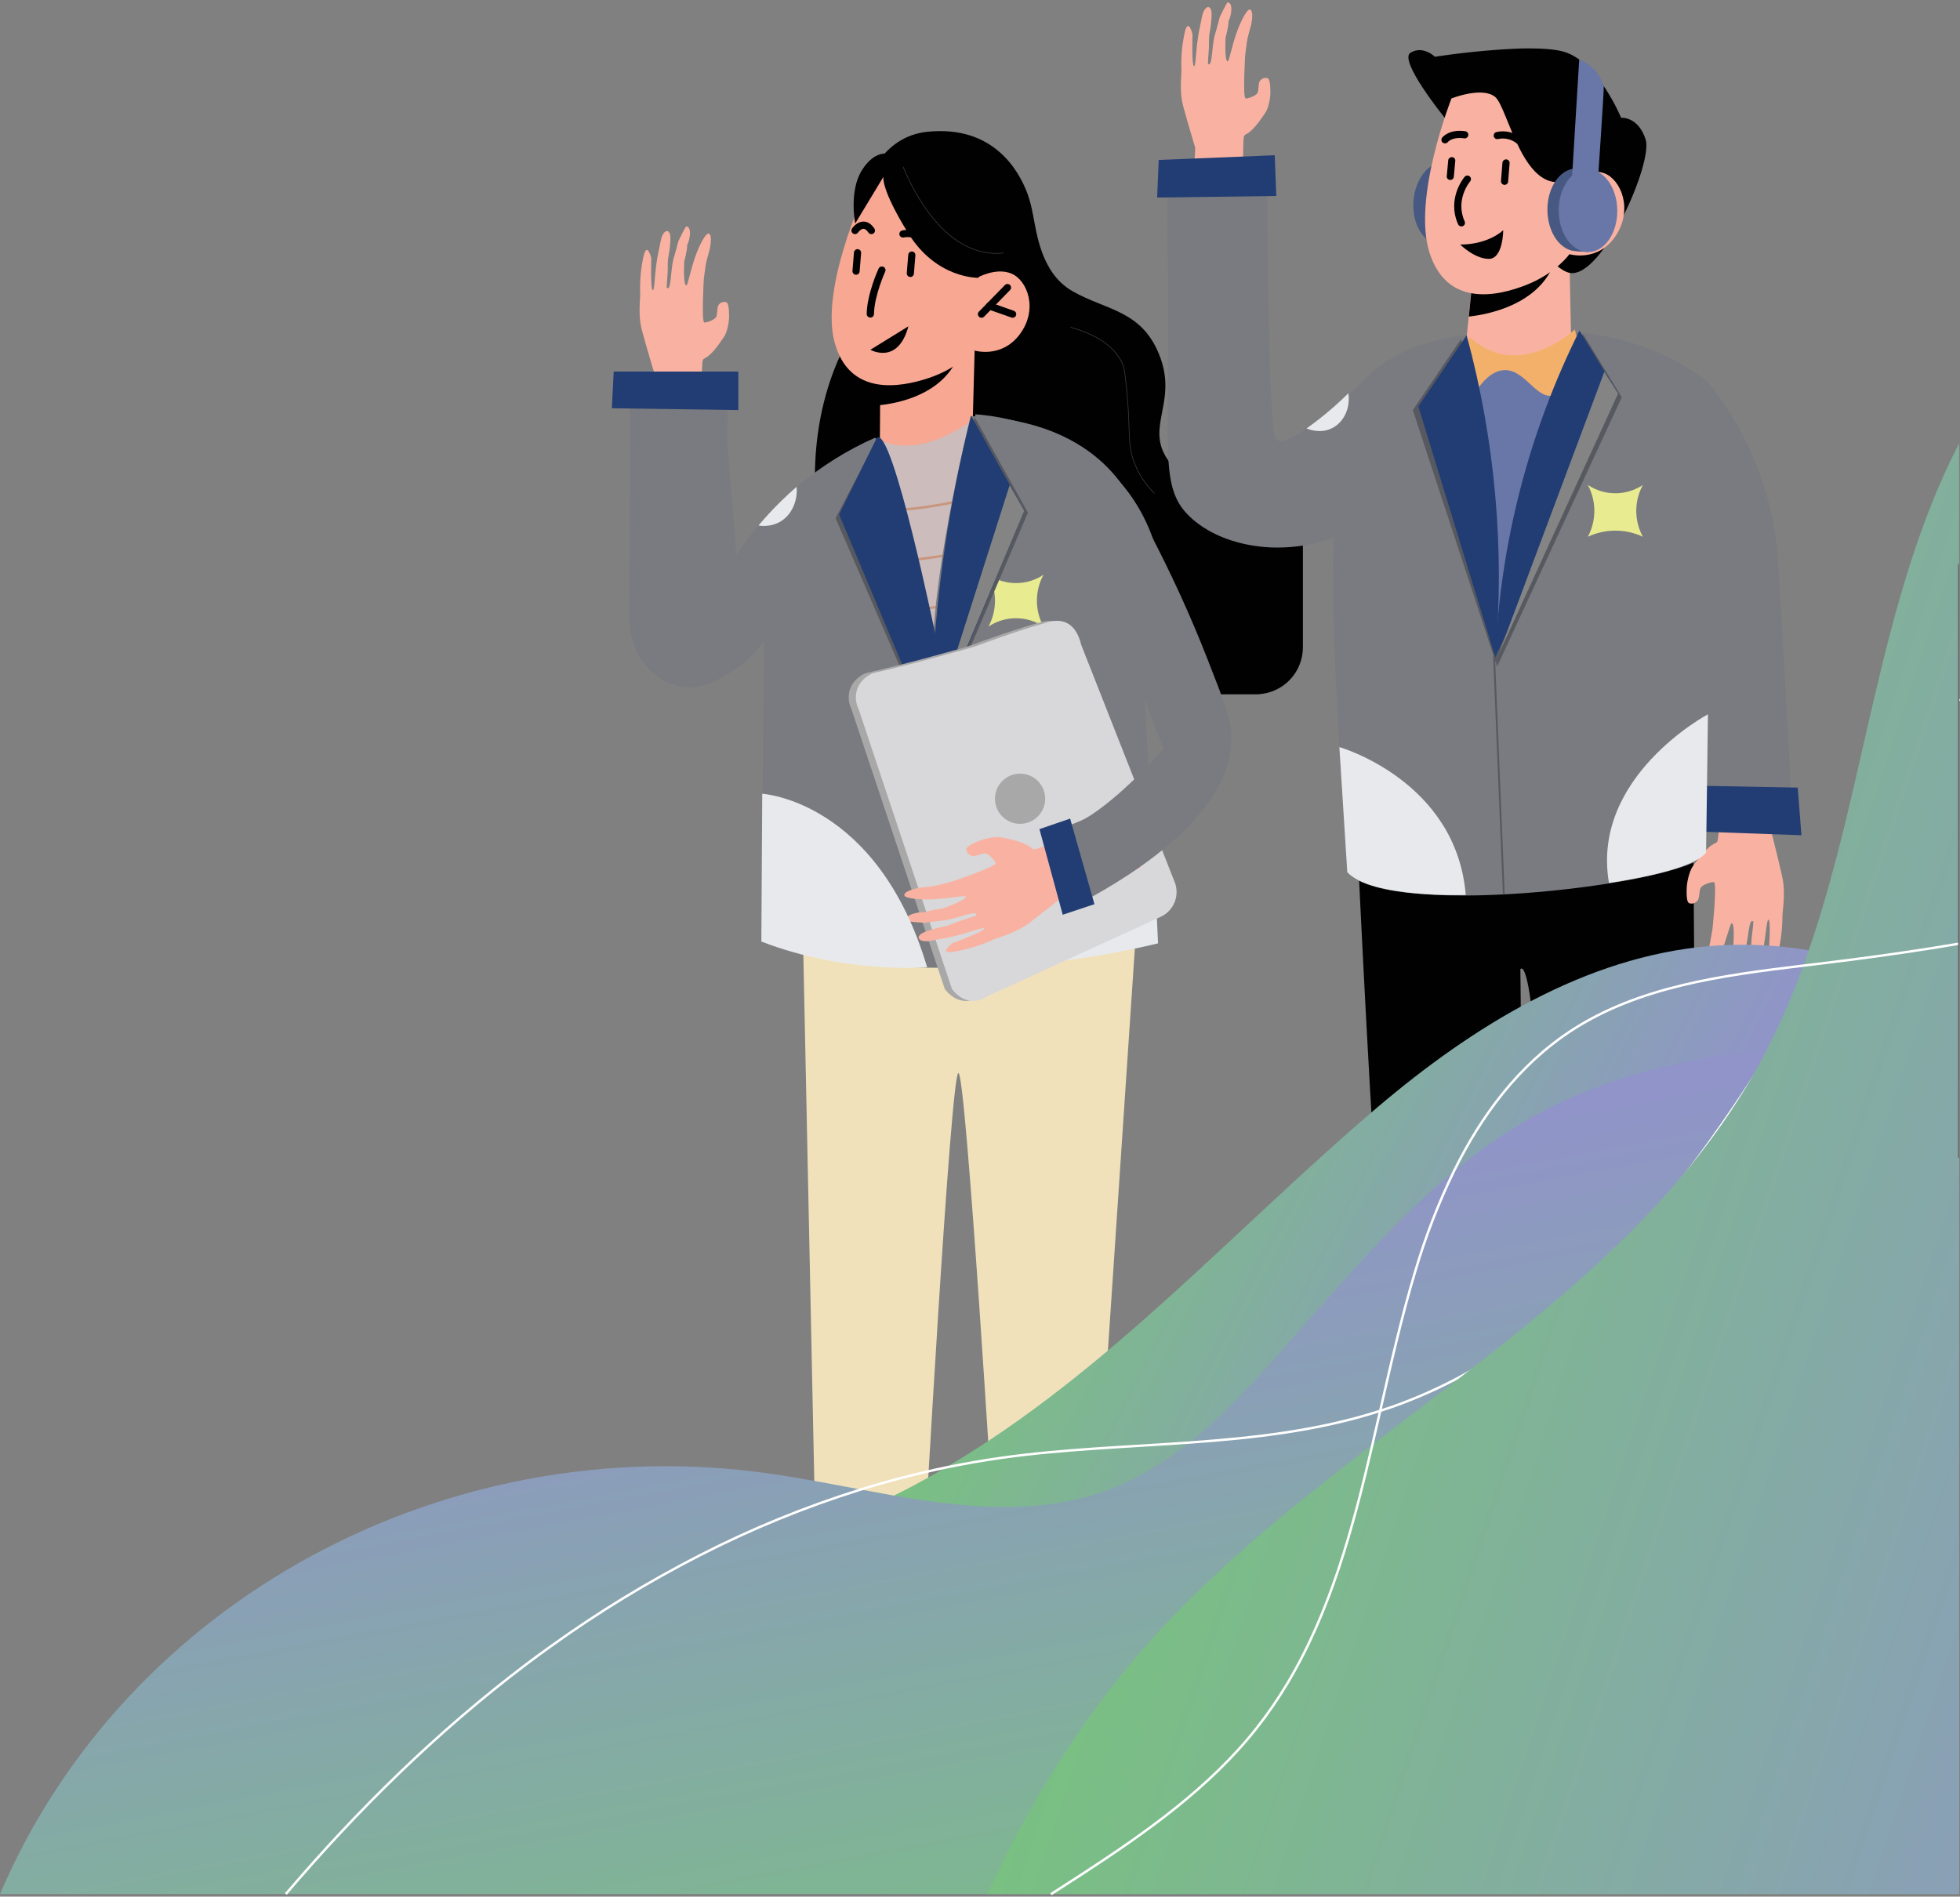 <svg width="808" height="782" viewBox="0 0 808 782" fill="none" xmlns="http://www.w3.org/2000/svg">
<rect x="0" y="0" width="808" height="782" fill="#808080" stroke="none"/>
<path d="M396.171 136.856H428.473L460.555 223.055L337.241 213.887C337.241 213.887 329.93 175.38 350.091 139.161C370.252 102.942 396.171 136.856 396.171 136.856Z" fill="#010101"/>
<path d="M400.131 102.427L443.594 208.433C443.594 208.433 465.165 249.76 485.343 286.266H517.737C518.235 286.266 518.708 286.266 519.181 286.207C524.047 285.845 528.598 283.66 531.922 280.088C535.247 276.516 537.101 271.82 537.113 266.941V213.752C532.968 209.277 529.244 205.968 527.294 204.845C504.068 191.337 493.236 203.215 483.477 192.181C470.458 177.449 485.452 167.571 478.479 147.84C471.345 127.721 456.047 128.135 441.998 119.979C429.013 112.499 427.325 95.546 425.872 88.742C425.104 85.094 400.131 102.427 400.131 102.427Z" fill="#010101"/>
<path d="M424.529 98.087C425.861 95.185 426.324 91.96 425.863 88.8C425.37 85.727 424.595 82.706 423.549 79.775C419.826 69.872 409.256 51.653 382.451 54.312C345.961 57.984 350.098 123.483 350.098 123.483L415.343 118.501L424.529 98.087Z" fill="#010101"/>
<path d="M362.713 182.683C362.713 182.683 364.748 186.643 376.685 185.545C395.065 183.856 400.95 175.642 400.95 175.642L401.794 144.277L396.163 145.366L362.882 151.8L362.823 167.098L362.713 182.683Z" fill="#F8A792"/>
<path d="M362.09 167.114C370.836 166.27 387.612 162.597 394.434 148.355C394.918 147.423 395.252 146.42 395.421 145.383L362.14 151.816L362.09 167.114Z" fill="#010101"/>
<path d="M356.01 80.359C356.01 80.359 338.044 119.279 344.089 141.272C350.134 163.265 370.7 159.956 383.018 155.81C395.336 151.665 401.127 144.371 401.127 144.371C401.127 144.371 412.542 148.237 420.334 137.912C428.127 127.587 423.543 115.607 417.033 112.829C410.524 110.051 402.681 114.593 402.681 114.593L408.911 103.289C408.911 103.289 383.921 45.389 356.01 80.359Z" fill="#F8A792"/>
<path d="M380.317 101.034C380.553 101.035 380.786 100.977 380.993 100.865C381.341 100.685 381.604 100.374 381.724 100.001C381.844 99.628 381.812 99.222 381.635 98.872C378.899 93.57 372.204 94.947 371.934 95.014C371.744 95.055 371.563 95.132 371.403 95.242C371.243 95.352 371.106 95.493 371 95.656C370.894 95.819 370.822 96.001 370.786 96.193C370.751 96.384 370.754 96.58 370.794 96.77C370.835 96.96 370.912 97.141 371.022 97.301C371.132 97.461 371.273 97.598 371.436 97.704C371.599 97.81 371.782 97.882 371.973 97.918C372.164 97.953 372.36 97.95 372.55 97.91C372.744 97.859 377.312 96.948 379 100.232C379.126 100.473 379.315 100.675 379.547 100.817C379.779 100.958 380.046 101.033 380.317 101.034Z" fill="#010101"/>
<path d="M352.472 96.534C352.713 96.533 352.95 96.474 353.163 96.362C353.376 96.25 353.559 96.089 353.697 95.892C353.975 95.487 354.997 94.33 355.968 94.33C356.77 94.33 357.521 95.174 358.002 95.892C358.113 96.052 358.255 96.189 358.418 96.295C358.582 96.4 358.765 96.473 358.957 96.507C359.148 96.542 359.345 96.539 359.535 96.498C359.726 96.457 359.906 96.379 360.067 96.268C360.227 96.157 360.364 96.016 360.469 95.852C360.575 95.688 360.647 95.505 360.682 95.314C360.717 95.122 360.714 94.925 360.673 94.735C360.631 94.544 360.553 94.364 360.442 94.204C359.151 92.312 357.648 91.358 355.968 91.358C353.258 91.358 351.442 93.891 351.248 94.212C351.028 94.536 350.945 94.933 351.018 95.318C351.091 95.703 351.313 96.043 351.637 96.264C351.882 96.434 352.173 96.528 352.472 96.534Z" fill="#010101"/>
<path d="M403.212 114.526C403.212 114.526 386.125 114.982 374.507 96.298C362.89 77.615 364.207 72.87 364.207 72.87L352.54 92.178C352.54 92.178 349.939 78.78 355.292 70.227C360.645 61.675 366.191 63.473 366.191 63.473L403.221 72.76L412.972 102.436L403.212 114.526Z" fill="#010101"/>
<path d="M358.813 130.938C359.201 130.94 359.574 130.789 359.851 130.517C360.128 130.245 360.286 129.874 360.29 129.486C360.4 121.938 364.875 112.094 364.917 111.993C365.081 111.631 365.096 111.219 364.956 110.847C364.887 110.662 364.783 110.494 364.648 110.35C364.514 110.206 364.353 110.09 364.174 110.009C363.812 109.844 363.4 109.83 363.028 109.969C362.656 110.108 362.354 110.39 362.19 110.752C361.996 111.174 357.403 121.271 357.293 129.435C357.291 129.629 357.327 129.822 357.399 130.002C357.471 130.182 357.578 130.346 357.714 130.485C357.849 130.624 358.011 130.734 358.19 130.811C358.368 130.887 358.56 130.927 358.754 130.929L358.813 130.938Z" fill="#010101"/>
<path d="M404.631 131.014C404.83 131.014 405.026 130.974 405.209 130.897C405.391 130.821 405.557 130.708 405.695 130.566L416.392 119.591C416.527 119.452 416.634 119.287 416.706 119.107C416.777 118.927 416.813 118.734 416.81 118.54C416.807 118.346 416.766 118.154 416.69 117.976C416.613 117.798 416.502 117.636 416.362 117.501C416.223 117.366 416.059 117.259 415.879 117.188C415.698 117.116 415.506 117.08 415.312 117.083C415.118 117.086 414.926 117.127 414.748 117.204C414.57 117.28 414.408 117.392 414.273 117.531L403.559 128.481C403.422 128.617 403.312 128.78 403.238 128.959C403.163 129.138 403.125 129.33 403.125 129.523C403.125 129.717 403.163 129.909 403.238 130.088C403.312 130.267 403.422 130.43 403.559 130.566C403.697 130.711 403.864 130.825 404.048 130.902C404.233 130.98 404.431 131.017 404.631 131.014Z" fill="#010101"/>
<path d="M417.472 131.013C417.82 131.013 418.157 130.889 418.423 130.664C418.689 130.439 418.867 130.128 418.926 129.784C418.984 129.441 418.92 129.088 418.743 128.788C418.567 128.487 418.29 128.259 417.962 128.143L408.396 124.766C408.213 124.702 408.018 124.674 407.824 124.685C407.63 124.696 407.44 124.745 407.265 124.829C407.089 124.913 406.932 125.031 406.803 125.176C406.673 125.321 406.573 125.49 406.509 125.674C406.445 125.857 406.417 126.051 406.428 126.246C406.439 126.44 406.488 126.63 406.572 126.805C406.656 126.98 406.774 127.137 406.919 127.267C407.064 127.396 407.233 127.496 407.417 127.56L416.982 130.938C417.14 130.991 417.305 131.017 417.472 131.013Z" fill="#010101"/>
<path d="M352.902 113.284C352.699 113.281 352.498 113.237 352.313 113.154C352.127 113.071 351.96 112.952 351.822 112.803C351.684 112.653 351.577 112.478 351.509 112.286C351.441 112.095 351.412 111.891 351.425 111.689L352.041 104.09C352.082 103.702 352.27 103.344 352.567 103.091C352.864 102.838 353.247 102.709 353.637 102.731C354.027 102.765 354.387 102.952 354.64 103.251C354.893 103.55 355.018 103.936 354.988 104.327L354.38 111.883C354.36 112.261 354.196 112.618 353.921 112.879C353.646 113.139 353.281 113.285 352.902 113.284Z" fill="#010101"/>
<path d="M375.283 114.204C375.08 114.201 374.879 114.157 374.694 114.074C374.508 113.991 374.341 113.871 374.203 113.722C374.065 113.573 373.958 113.397 373.89 113.206C373.822 113.014 373.793 112.811 373.806 112.608L374.422 105.052C374.456 104.663 374.642 104.303 374.938 104.049C375.235 103.795 375.619 103.667 376.009 103.693C376.401 103.725 376.763 103.911 377.018 104.21C377.273 104.509 377.399 104.897 377.368 105.288L376.752 112.845C376.724 113.215 376.557 113.561 376.285 113.813C376.012 114.065 375.654 114.205 375.283 114.204Z" fill="#010101"/>
<path d="M372.32 68.809C374.363 73.815 386.268 101.921 407.822 104.318C409.786 104.533 411.767 104.533 413.732 104.318" stroke="#3D3D3C" stroke-width="0.25" stroke-miterlimit="10"/>
<path d="M441.271 134.931C448.49 136.923 459.195 141.144 462.918 150.431C463.189 151.115 463.585 152.23 464.278 158.688C466.245 176.992 464.565 182.058 467.326 189.994C469.144 195.054 472.075 199.641 475.903 203.417" stroke="#3D3D3C" stroke-width="0.25" stroke-miterlimit="10"/>
<path d="M373.976 604.3H347.348V704.886H373.976V604.3Z" fill="#F9B2A1"/>
<path d="M444.978 604.3H418.35V704.886H444.978V604.3Z" fill="#F9B2A1"/>
<path d="M451.606 633.352L469.082 372.474L330.445 358.535L336.262 638.417C336.262 638.417 362.62 653.935 381.118 636.45C381.118 636.45 391.899 442.556 395.099 442.413C398.299 442.269 409.95 635.192 409.95 635.192C409.95 635.192 432.964 647.527 451.749 636.704" fill="#F0E1BA"/>
<path d="M362.933 181.442C362.933 181.442 377.598 190.61 402.014 172.357C402.014 172.357 438.63 186.963 438.63 205.216C438.63 223.469 456.942 325.676 441.686 362.182C441.686 362.182 392.854 387.738 328.766 362.182C328.766 362.182 328.766 197.913 344.03 190.61C359.294 183.308 362.933 181.442 362.933 181.442Z" fill="#CCBCBC"/>
<path d="M349.02 249.278C349.02 249.278 364.723 258.16 417.067 243.368" stroke="#C8967D" stroke-miterlimit="10"/>
<path d="M349.02 269.988C349.02 269.988 364.723 278.87 417.067 264.078" stroke="#C8967D" stroke-miterlimit="10"/>
<path d="M349.02 311.408C349.02 311.408 364.723 320.281 417.067 305.498" stroke="#C8967D" stroke-miterlimit="10"/>
<path d="M351.982 332.118C351.982 332.118 367.686 340.991 420.03 326.208" stroke="#C8967D" stroke-miterlimit="10"/>
<path d="M349.02 290.698C349.02 290.698 364.723 299.58 417.067 284.788" stroke="#C8967D" stroke-miterlimit="10"/>
<path d="M349.02 228.568C349.02 228.568 364.723 237.45 417.067 222.658" stroke="#C8967D" stroke-miterlimit="10"/>
<path d="M346.064 207.841C346.064 207.841 361.768 216.723 414.112 201.932" stroke="#C8967D" stroke-miterlimit="10"/>
<path d="M264.635 136.215C266.416 142.851 269.582 153.311 269.582 153.311C269.422 156.216 268.839 168.289 268.164 183.089L289.676 173.895C289.676 173.895 288.832 149.833 289.803 148.339C290.588 147.072 292.006 148.592 298.439 138.917C300.297 136.122 300.542 131.2 300.542 131.2C300.542 131.2 300.803 125.147 299.427 124.615C298.783 124.412 298.087 124.448 297.467 124.716C296.846 124.984 296.344 125.467 296.05 126.075C295.577 127.131 295.763 129.562 295.29 130.617C294.817 131.673 291.711 133.007 290.394 132.973C289.076 132.939 290.14 115.083 290.14 115.083C290.14 115.083 290.765 110.017 291.103 108.329C291.39 106.911 292.58 102.748 292.58 102.748C292.58 102.748 293.948 96.712 292.074 96.298C290.968 96.053 288.283 100.992 286.485 106.201C284.551 111.824 283.513 117.751 282.922 117.692C281.529 117.531 282.078 107.746 282.078 107.746C282.078 107.746 283.352 103.238 283.268 101.127C284.517 98.51 285.269 93.689 282.964 93.343C282.542 93.284 279.646 99.447 279.646 99.447C279.646 99.447 278.557 103.77 277.907 105.796C276.767 109.359 276.716 114.956 276.134 117.439C275.644 119.499 275.146 118.663 274.935 118.756C274.724 118.848 274.994 115.995 275.247 112.094C275.366 110.136 275.095 107.873 275.585 105.636C276.012 103.384 276.271 101.104 276.362 98.814C276.615 93.748 273.449 94.339 272.453 98.983C272.073 100.756 271.676 102.689 271.288 104.648C269.751 112.246 269.962 119.558 269.152 119.642C268.088 119.743 268.485 106.438 268.485 106.438C268.485 106.438 266.687 99.118 265.226 105.982C264.18 110.811 263.738 115.751 263.909 120.689C264.103 122.639 262.862 129.587 264.635 136.215Z" fill="#F9B2A1"/>
<path d="M358.812 144.209C358.812 144.209 370.143 150.676 374.482 134.542L358.812 144.209Z" fill="#010101"/>
<path d="M360.713 180.479C337.461 190.792 317.647 207.546 303.615 228.762C303.429 226.525 303.05 222.008 302.864 219.695C299.985 185.359 299.824 184.793 299.841 180.403C299.841 175.624 300.112 162.521 300.255 155.826C300.255 155.598 300.255 155.472 300.255 155.472C293.619 155.776 286.401 155.826 278.676 155.472C271.921 155.168 265.632 154.627 259.781 153.851L259.452 248.408C259.198 250.671 257.611 267.109 268.848 277.113C272.212 280.251 276.41 282.35 280.938 283.158C289.381 284.509 296.177 280.313 301.344 277.113C306.691 273.785 311.316 269.419 314.945 264.272L313.856 387.433C313.856 387.433 364.833 412.643 477.247 388.7L467.723 209.429C467.723 209.429 455.904 172.999 400.182 171.605C400.182 171.605 385.281 230.653 384.521 268.434C384.513 268.434 373.934 189.994 360.713 180.479Z" fill="#7A7B80"/>
<path d="M477.406 388.954C460.948 392.905 444.233 395.7 427.384 397.32C419.583 398.063 412.069 398.536 404.867 398.781C406.936 389.629 415.944 354.879 448.051 335.968C456.211 331.207 465.112 327.851 474.384 326.039C475.391 346.999 476.399 367.971 477.406 388.954Z" fill="#E8E9EC"/>
<path d="M478.31 232.959C478.183 232.967 478.056 232.967 477.93 232.959L404.116 232.528C404.116 219.391 403.815 205.81 403.213 191.784C402.892 184.675 402.492 177.69 402.014 170.829C402.014 170.829 465.815 173.227 478.31 232.959Z" fill="#7A7B80"/>
<path d="M383.584 300.55L387.611 398.78" stroke="#575960" stroke-width="0.75" stroke-miterlimit="10"/>
<path d="M361.802 180.403L344.461 213.65L383.753 304.325C384.074 291.458 384.389 278.586 384.699 265.708C377.055 237.262 369.423 208.827 361.802 180.403Z" fill="#575960"/>
<path d="M407.51 236.985C410.868 239.218 414.811 240.409 418.844 240.409C422.877 240.409 426.82 239.218 430.178 236.985C428.394 240.258 427.46 243.926 427.46 247.653C427.46 251.38 428.394 255.047 430.178 258.32C426.818 256.093 422.876 254.905 418.844 254.905C414.812 254.905 410.87 256.093 407.51 258.32C409.261 255.037 410.178 251.374 410.178 247.653C410.178 243.932 409.261 240.268 407.51 236.985Z" fill="#E8EB8F"/>
<path d="M383.711 305.084L423.754 211.371L401.871 172.096C399.665 180.904 397.616 189.983 395.725 199.332C388.688 234.172 384.669 269.554 383.711 305.084Z" fill="#575960"/>
<path d="M361.473 180.479L345.93 212.139L383.711 302.061L386.167 264.196C386.167 264.196 367.94 175.261 361.473 180.479Z" fill="#213D73"/>
<path d="M383.711 302.813C396.561 272.093 409.405 241.365 422.243 210.628L400.335 171.336C398.117 180.116 396.068 189.198 394.188 198.58C387.374 232.91 383.865 267.814 383.711 302.813Z" fill="#213D73"/>
<path d="M422.243 210.627L416.224 200.049L383.711 302.061L422.243 210.627Z" fill="#848484"/>
<path d="M350.994 292.335L389.459 407.721C389.459 407.721 395.369 416.594 404.251 410.676L475.253 378.138C476.613 377.555 477.844 376.71 478.877 375.651C479.909 374.592 480.723 373.34 481.272 371.966C481.821 370.593 482.094 369.124 482.075 367.645C482.056 366.166 481.746 364.706 481.163 363.346C468.347 330.803 455.529 298.259 442.707 265.716C442.276 263.782 440.917 258.869 436.797 256.834C433.572 255.255 430.195 256.175 427.915 256.834C414.922 260.591 403.052 265.057 401.296 265.716C397.919 266.973 392.135 268.527 380.586 271.625C371.35 274.108 363.321 276.066 356.946 277.535C356.431 277.738 351.569 279.697 350.192 284.872C349.563 287.376 349.848 290.022 350.994 292.335Z" fill="#A9A8A8"/>
<path d="M353.958 292.335C366.763 330.8 379.582 369.262 392.414 407.721C392.414 407.721 398.324 416.594 407.206 410.676L478.217 378.138C479.576 377.555 480.807 376.71 481.84 375.651C482.873 374.592 483.687 373.34 484.236 371.966C484.784 370.593 485.057 369.124 485.039 367.645C485.02 366.166 484.71 364.706 484.127 363.346C471.3 330.803 458.478 298.259 445.662 265.716C445.232 263.782 443.872 258.869 439.752 256.834C436.536 255.255 433.159 256.175 430.879 256.834C417.877 260.591 406.007 265.057 404.251 265.716C400.874 266.973 395.091 268.527 383.541 271.625C374.313 274.108 366.276 276.066 359.902 277.535C359.378 277.738 354.524 279.697 353.148 284.872C352.519 287.377 352.807 290.024 353.958 292.335Z" fill="#D8D7D9"/>
<path d="M420.521 339.674C426.237 339.674 430.871 335.04 430.871 329.323C430.871 323.607 426.237 318.973 420.521 318.973C414.804 318.973 410.17 323.607 410.17 329.323C410.17 335.04 414.804 339.674 420.521 339.674Z" fill="#A9A8A8"/>
<path d="M424.336 380.511C430.297 376.011 439.533 368.523 439.533 368.523C442.53 367.501 454.941 363.145 470.146 357.775L452.07 339.826C452.07 339.826 428.127 350.498 426.236 350.168C424.632 349.89 425.594 347.838 413.192 345.305C409.612 344.579 404.547 346.344 404.547 346.344C404.547 346.344 398.333 348.564 398.358 350.16C398.421 350.893 398.744 351.58 399.269 352.095C399.794 352.611 400.486 352.922 401.22 352.971C402.478 352.971 404.85 351.832 406.108 351.874C407.366 351.916 409.984 354.5 410.49 355.85C410.997 357.201 392.541 363.449 392.541 363.449C392.541 363.449 387.172 364.901 385.356 365.239C383.811 365.526 379.126 366.032 379.126 366.032C379.126 366.032 372.481 367.121 372.828 369.181C373.03 370.397 379.109 371.081 385.112 370.769C391.57 370.422 397.978 369.038 398.155 369.663C398.569 371.123 388.489 374.618 388.489 374.618C388.489 374.618 383.423 375.176 381.321 376.121C378.172 375.935 372.996 377.151 373.596 379.616C373.706 380.072 381.11 380.461 381.11 380.461C381.11 380.461 385.914 379.794 388.218 379.616C392.288 379.304 397.953 377.084 400.688 376.645C402.968 376.29 402.335 377.134 402.512 377.32C402.689 377.506 399.7 378.384 395.665 379.726C393.639 380.402 391.444 381.609 389.012 382.023C386.566 382.52 384.159 383.194 381.81 384.04C376.601 385.856 378.493 388.81 383.583 387.907C385.525 387.569 387.636 387.173 389.772 386.776C398.079 385.205 405.357 381.997 405.771 382.791C406.311 383.812 392.727 388.861 392.727 388.861C392.727 388.861 386.074 393.673 393.571 392.331C398.872 391.418 404.037 389.844 408.945 387.645C410.853 386.615 418.376 385.02 424.336 380.511Z" fill="#F9B2A1"/>
<path d="M460.326 703.324C458.637 704.506 451.647 705.561 443.044 706.448C425.872 708.212 402.367 709.284 402.367 709.284L413.782 687.139L412.65 683.906C412.485 683.422 412.442 682.905 412.525 682.401C412.608 681.897 412.813 681.421 413.124 681.015C413.434 680.609 413.84 680.286 414.306 680.075C414.771 679.863 415.281 679.77 415.791 679.803L432.778 680.959L443.28 669.562C443.444 669.306 443.671 669.097 443.94 668.955C444.209 668.813 444.51 668.743 444.814 668.753C445.117 668.762 445.413 668.85 445.673 669.008C445.933 669.166 446.147 669.389 446.294 669.655C448.996 674.484 454.45 684.455 457.852 692.332C460.258 697.887 461.635 702.404 460.326 703.324Z" fill="#E0E1E0"/>
<path d="M460.328 703.324C460.328 703.324 433.235 728.652 428.929 729.547C424.624 730.442 383.491 733.54 382.638 730.923C381.786 728.306 383.618 725.199 386.429 722.058C392.246 715.574 402.369 709.285 402.369 709.285L442.049 695.776L450.644 699.339L460.328 703.324Z" fill="#E0E1E0"/>
<path d="M460.328 703.324C460.328 703.324 433.235 728.652 428.929 729.547C424.624 730.442 383.491 733.541 382.638 730.923C381.786 728.306 383.618 725.199 386.429 722.059C396.56 721.561 422.623 720.167 427.089 718.994C429.571 718.344 436.325 712.62 443.045 706.448C445.671 704.042 448.297 701.577 450.644 699.306C453.607 696.477 456.174 693.978 457.837 692.332C460.26 697.887 461.636 702.404 460.328 703.324Z" fill="#0C1B3F"/>
<path d="M409.469 696.013C409.377 695.987 409.296 695.931 409.239 695.855C409.181 695.779 409.15 695.686 409.15 695.591C409.15 695.495 409.181 695.402 409.239 695.326C409.296 695.25 409.377 695.195 409.469 695.168L419.245 694.839C419.304 694.835 419.362 694.842 419.417 694.861C419.473 694.88 419.523 694.911 419.566 694.95C419.609 694.99 419.643 695.038 419.666 695.092C419.69 695.145 419.701 695.203 419.701 695.261C419.704 695.319 419.694 695.377 419.674 695.431C419.654 695.485 419.624 695.534 419.585 695.577C419.546 695.619 419.498 695.653 419.446 695.677C419.394 695.702 419.337 695.715 419.279 695.717L409.503 696.038L409.469 696.013Z" fill="#5D6AA4"/>
<path d="M377.134 709.268C376.957 714.097 376.357 717.61 374.998 717.888C369.004 719.096 309.356 721.865 306.266 721.088C303.176 720.311 293.746 719.838 293.805 713.971C293.858 712.818 294.271 711.71 294.987 710.805C297.933 706.752 305.456 704.253 305.456 704.253L338.922 684.312C338.922 684.312 339.049 682.699 339.201 680.935C339.242 680.425 339.41 679.933 339.688 679.504C339.966 679.074 340.346 678.721 340.795 678.475C341.244 678.228 341.746 678.098 342.258 678.094C342.77 678.09 343.274 678.213 343.726 678.453L358.813 686.313L373.022 680.116C373.275 679.948 373.566 679.848 373.869 679.827C374.171 679.805 374.474 679.863 374.748 679.994C375.021 680.126 375.256 680.326 375.428 680.575C375.601 680.824 375.706 681.114 375.732 681.416C376.307 687.461 377.429 700.522 377.134 709.268Z" fill="#E0E1E0"/>
<path d="M377.134 709.268C376.957 714.097 376.357 717.609 374.998 717.888C369.004 719.095 309.356 721.864 306.266 721.087C303.176 720.311 293.746 719.838 293.805 713.97C293.858 712.817 294.271 711.71 294.987 710.804C303.616 711.802 312.295 712.301 320.982 712.299C336.018 712.425 368.252 709.96 377.134 709.268Z" fill="#0C1B3F"/>
<path d="M339.394 692.559C339.315 692.559 339.236 692.539 339.167 692.5L332.463 688.397C332.407 688.371 332.356 688.333 332.315 688.286C332.275 688.24 332.244 688.185 332.226 688.125C332.208 688.066 332.203 688.003 332.211 687.942C332.218 687.88 332.239 687.821 332.272 687.768C332.304 687.715 332.348 687.67 332.399 687.635C332.45 687.6 332.509 687.576 332.57 687.565C332.631 687.554 332.694 687.557 332.754 687.572C332.814 687.587 332.87 687.615 332.919 687.654L339.622 691.748C339.734 691.779 339.83 691.852 339.888 691.953C339.945 692.053 339.961 692.173 339.931 692.284C339.9 692.396 339.827 692.492 339.726 692.55C339.626 692.607 339.506 692.623 339.394 692.593V692.559Z" fill="#5D6AA4"/>
<path d="M473.632 218.944L447.941 224.989C450.094 229.861 453.353 237.451 457.009 246.898C461.348 258.11 463.51 264.83 467.588 276.371C470.298 284.02 474.342 295.19 479.677 308.859C474.208 314.966 468.408 320.77 462.302 326.242C461.576 326.884 451.572 335.791 445.679 338.332C441.398 340.172 436.139 342.055 436.139 342.055C437.202 347.83 438.182 352.516 438.874 355.707C440.715 364.107 443.045 373.529 443.053 373.555C459.457 365.112 508.644 337.775 507.639 303.573C507.428 296.499 504.262 288.183 497.812 271.838C490.742 253.771 482.67 236.112 473.632 218.944Z" fill="#7A7B80"/>
<path d="M252.992 153.201H304.374V169.073L252.232 168.322L252.992 153.201Z" fill="#213D73"/>
<path d="M428.508 341.852L438.107 377.151L451.176 372.795L441.155 337.513L428.508 341.852Z" fill="#213D73"/>
<path d="M313.863 388.202C349.052 401.803 382.198 398.781 382.198 398.781C361.801 330.015 314.226 327.271 314.226 327.271L313.863 388.202Z" fill="#E8E9EC"/>
<path d="M328.419 200.699C328.892 206.854 326.19 212.519 321.454 215.204C318.773 216.651 315.688 217.167 312.682 216.673C315.333 213.515 318.347 210.206 321.749 206.854C324.012 204.625 326.249 202.573 328.419 200.699Z" fill="#E8E9EC"/>
<path d="M691.495 579.284H664.867V679.87H691.495V579.284Z" fill="#F9B2A1"/>
<path d="M620.493 579.284H593.865V679.87H620.493V579.284Z" fill="#F9B2A1"/>
<path d="M697.742 307.103L700.368 646.269C700.368 646.269 684.589 668.296 655.664 650.676C655.664 650.676 634.625 448.053 632.025 421.627C629.424 395.202 626.765 399.6 626.765 399.6L629.391 650.676C629.391 650.676 597.832 668.296 584.645 650.676C571.457 633.056 558.346 320.315 558.346 320.315L697.742 307.103Z" fill="#010101"/>
<path d="M487.782 43.843C489.555 50.471 492.73 60.94 492.73 60.94C492.561 63.844 491.987 75.917 491.311 90.717L512.823 81.523C512.823 81.523 511.979 57.461 512.941 55.959C513.735 54.7 515.145 56.22 521.587 46.545C523.444 43.75 523.689 38.828 523.689 38.828C523.689 38.828 523.942 32.775 522.574 32.243C521.93 32.044 521.235 32.081 520.616 32.349C519.997 32.617 519.494 33.097 519.197 33.704C518.733 34.759 518.91 37.19 518.446 38.246C517.982 39.301 514.866 40.635 513.541 40.601C512.215 40.568 513.313 22.711 513.313 22.711C513.313 22.711 513.938 17.646 514.267 15.957C514.554 14.539 515.744 10.377 515.744 10.377C515.744 10.377 517.112 4.349 515.246 3.935C514.14 3.69 511.456 8.629 509.657 13.838C507.715 19.461 506.685 25.388 506.094 25.32C504.701 25.168 505.25 15.383 505.25 15.383C505.25 15.383 506.533 10.875 506.449 8.764C507.69 6.147 508.45 1.326 506.137 0.98C505.715 0.921 502.827 7.084 502.827 7.084C502.827 7.084 501.738 11.407 501.088 13.433C499.889 17.038 499.805 22.61 499.247 25.084C498.766 27.152 498.268 26.316 498.049 26.409C497.829 26.502 498.116 23.64 498.361 19.748C498.488 17.789 498.209 15.527 498.707 13.289C499.13 11.037 499.387 8.757 499.475 6.468C499.737 1.402 496.563 1.993 495.575 6.636C495.195 8.409 494.798 10.343 494.401 12.302C492.865 19.9 493.084 27.211 492.265 27.287C491.21 27.397 491.598 14.091 491.598 14.091C491.598 14.091 489.809 6.772 488.348 13.635C487.297 18.461 486.855 23.399 487.031 28.334C487.242 30.267 486.009 37.216 487.782 43.843Z" fill="#F9B2A1"/>
<path d="M568.831 150.938C549.067 169.512 530.603 184.785 526.381 181.332C526.08 181.077 525.855 180.744 525.731 180.369C522.354 171.159 522.354 63.684 522.354 63.684C508.846 66.638 498.647 67.761 494.806 67.82C491.15 67.88 488.229 67.93 484.911 66.757C484.455 66.596 484.379 66.546 484.219 66.562C480.301 66.976 481.23 94.921 481.509 118.958C482.286 187.605 477.465 201.822 491.716 214.14C503.181 224.086 518.429 225.293 521.704 225.571C534.613 226.593 554.436 223.646 561.613 211.92C565.446 205.655 562.921 201.628 563.175 186.524C563.383 174.456 565.287 162.477 568.831 150.938Z" fill="#7A7B80"/>
<path d="M700.512 232.671C700.512 232.671 702.564 270.57 703.594 303.758C704.295 326.275 704.522 346.622 703.332 351.527C700.369 363.676 573.155 379.869 555.408 359.623C555.408 359.623 546.333 230.991 550.866 230.535C555.4 230.079 700.512 232.671 700.512 232.671Z" fill="#7A7B80"/>
<path d="M549.49 234.732C553.775 238.424 558.287 241.844 562.998 244.973H701.796L703.298 156.739C667.839 131.174 633.402 137.549 633.402 137.549C633.402 137.549 588.208 132.263 564.603 154.434C561.101 157.706 558.175 161.545 555.949 165.789C552.209 173.025 550.351 202.076 549.49 234.732Z" fill="#7A7B80"/>
<path d="M601.327 217.432C610.217 254.335 615.114 261.545 617.951 261.258C620.636 260.979 621.286 253.98 627.018 240.101C630.025 232.8 633.56 225.729 637.597 218.943C641.368 196.784 645.145 174.619 648.927 152.449C645.634 151.503 603.674 139.827 593.771 155.471C592.657 157.219 590.934 160.925 593.771 181.162C595.479 193.407 598.004 205.524 601.327 217.432Z" fill="#6977A8"/>
<path d="M646.961 104.842L647.62 137.312C647.62 137.312 641.955 146.76 622.992 148.684C608.868 150.12 603.836 146.996 603.836 146.996L605.474 130.516L607.095 114.475L641.237 106.235L646.961 104.842Z" fill="#F9B2A1"/>
<path d="M582.702 82.764C583.471 73.367 589.457 66.191 596.126 66.723H599.554C599.967 66.694 600.382 66.694 600.795 66.723C607.439 67.272 612.209 75.326 611.441 84.723C610.673 94.12 604.687 101.287 598.009 100.764H594.59C594.174 100.793 593.756 100.793 593.34 100.764C586.696 100.215 581.934 92.178 582.702 82.764Z" fill="#475982"/>
<path d="M647.121 112.516C633.739 109.984 595.418 48.352 595.418 48.352C595.418 48.352 576.338 24.831 581.488 21.716C586.638 18.6 591.534 23.404 591.534 23.404C602.369 21.755 613.279 20.65 624.224 20.095C626.208 20.002 628.159 19.951 630.058 19.951C635.799 19.951 641.034 20.289 644.605 21.31C658.78 25.329 668.295 48.563 668.295 48.563C668.295 48.563 675.395 47.913 678.426 57.589C681.457 67.264 660.485 114.973 647.121 112.516Z" fill="#010101"/>
<path d="M641.236 106.218C641.119 107.305 640.835 108.367 640.392 109.367C633.461 125.729 613.671 129.629 605.516 130.524L607.137 114.483L641.236 106.218Z" fill="#010101"/>
<path d="M598.355 40.601C598.355 40.601 582.145 81.649 589.296 104.132C596.447 126.615 617.03 122.292 629.255 117.463C641.48 112.634 646.985 104.799 646.985 104.799C646.985 104.799 658.686 108.311 666.032 97.285C673.377 86.259 668.176 74.076 661.481 71.484C654.786 68.892 647.128 73.933 647.128 73.933L652.861 61.969C652.861 61.969 624.755 3.242 598.355 40.601Z" fill="#F9B2A1"/>
<path d="M598.355 40.601C598.355 40.601 611.019 35.535 616.381 39.976C621.742 44.417 628.133 82.046 647.078 73.966C666.023 65.886 656.221 41.774 656.221 41.774C656.221 41.774 608.563 0.996 598.355 40.601Z" fill="#010101"/>
<path d="M648.532 92.177C648.147 92.18 647.778 92.031 647.502 91.764C647.225 91.486 647.07 91.109 647.07 90.717C647.07 90.325 647.225 89.948 647.502 89.67L657.684 79.066C657.961 78.812 658.325 78.674 658.702 78.679C659.078 78.684 659.438 78.833 659.708 79.095C659.979 79.356 660.139 79.712 660.157 80.088C660.174 80.463 660.048 80.832 659.803 81.118L649.579 91.713C649.444 91.856 649.281 91.971 649.102 92.05C648.922 92.13 648.728 92.173 648.532 92.177Z" fill="#010101"/>
<path d="M662.368 89.577C662.239 89.577 662.111 89.56 661.988 89.526L653.165 87.222C652.785 87.122 652.459 86.876 652.26 86.538C652.061 86.199 652.004 85.795 652.101 85.415C652.148 85.226 652.233 85.048 652.35 84.892C652.467 84.736 652.614 84.604 652.782 84.506C652.95 84.408 653.137 84.344 653.33 84.319C653.524 84.294 653.72 84.308 653.908 84.359L662.747 86.664C663.1 86.75 663.409 86.963 663.615 87.263C663.821 87.562 663.909 87.926 663.863 88.287C663.817 88.647 663.64 88.978 663.366 89.216C663.091 89.454 662.739 89.582 662.376 89.577H662.368Z" fill="#010101"/>
<path d="M595.68 59.124C595.357 59.123 595.042 59.016 594.785 58.82C594.479 58.587 594.277 58.243 594.223 57.862C594.17 57.481 594.268 57.094 594.498 56.786C594.608 56.634 597.309 53.121 604.047 54.101C604.24 54.129 604.426 54.195 604.594 54.295C604.761 54.395 604.908 54.527 605.024 54.684C605.14 54.841 605.224 55.02 605.271 55.21C605.317 55.399 605.326 55.596 605.296 55.789C605.234 56.178 605.022 56.526 604.707 56.761C604.392 56.996 603.998 57.099 603.608 57.047C598.703 56.321 596.913 58.491 596.854 58.584C596.71 58.755 596.53 58.892 596.327 58.985C596.124 59.078 595.903 59.126 595.68 59.124Z" fill="#010101"/>
<path d="M626.258 59.513C625.912 59.514 625.577 59.391 625.313 59.166C624.255 58.3 623.016 57.683 621.688 57.361C620.359 57.04 618.975 57.022 617.638 57.309C617.452 57.363 617.256 57.379 617.063 57.356C616.87 57.333 616.683 57.271 616.514 57.175C616.345 57.08 616.197 56.951 616.078 56.797C615.96 56.643 615.873 56.467 615.823 56.279C615.77 56.092 615.755 55.897 615.778 55.704C615.801 55.511 615.861 55.325 615.956 55.156C616.051 54.986 616.178 54.837 616.331 54.717C616.483 54.597 616.658 54.508 616.845 54.455C618.644 54.044 620.514 54.05 622.311 54.473C624.109 54.896 625.785 55.725 627.212 56.895C627.512 57.148 627.7 57.509 627.735 57.9C627.77 58.29 627.649 58.679 627.398 58.981C627.258 59.146 627.083 59.28 626.887 59.372C626.69 59.463 626.475 59.511 626.258 59.513Z" fill="#010101"/>
<path d="M597.892 74.194C597.699 74.203 597.506 74.173 597.325 74.105C597.145 74.036 596.98 73.932 596.842 73.797C596.703 73.663 596.594 73.501 596.52 73.322C596.447 73.144 596.411 72.952 596.414 72.759L597.031 66.005C597.093 65.646 597.286 65.324 597.574 65.1C597.861 64.877 598.221 64.769 598.584 64.797C598.767 64.8 598.948 64.838 599.115 64.911C599.283 64.984 599.435 65.089 599.561 65.221C599.688 65.353 599.787 65.509 599.852 65.68C599.918 65.851 599.949 66.033 599.943 66.216L599.327 72.97C599.28 73.314 599.107 73.629 598.842 73.855C598.578 74.081 598.239 74.201 597.892 74.194Z" fill="#010101"/>
<path d="M620.248 76.229C620.044 76.225 619.844 76.18 619.658 76.096C619.472 76.012 619.305 75.892 619.167 75.742C619.029 75.592 618.923 75.416 618.855 75.224C618.787 75.032 618.758 74.829 618.77 74.625L619.378 67.069C619.417 66.681 619.605 66.323 619.903 66.071C620.201 65.819 620.585 65.692 620.974 65.718C621.168 65.733 621.356 65.786 621.529 65.874C621.702 65.962 621.856 66.083 621.982 66.23C622.109 66.378 622.205 66.548 622.265 66.733C622.325 66.917 622.348 67.112 622.333 67.305L621.717 74.904C621.679 75.267 621.508 75.604 621.237 75.849C620.966 76.094 620.613 76.229 620.248 76.229Z" fill="#010101"/>
<path d="M602.45 93.342C602.169 93.346 601.893 93.268 601.655 93.118C601.416 92.968 601.227 92.753 601.108 92.498C596.346 81.843 603.48 73.249 603.793 72.894C603.918 72.746 604.072 72.624 604.245 72.536C604.418 72.447 604.607 72.394 604.8 72.378C604.994 72.362 605.189 72.385 605.374 72.444C605.559 72.504 605.73 72.6 605.878 72.725C606.026 72.851 606.148 73.005 606.236 73.178C606.325 73.351 606.379 73.539 606.394 73.733C606.41 73.927 606.387 74.121 606.328 74.306C606.268 74.491 606.173 74.663 606.047 74.811C605.785 75.115 599.816 82.367 603.801 91.291C603.881 91.467 603.926 91.658 603.932 91.852C603.938 92.046 603.905 92.239 603.836 92.421C603.767 92.602 603.663 92.768 603.529 92.909C603.396 93.049 603.236 93.162 603.058 93.241C602.866 93.319 602.658 93.354 602.45 93.342Z" fill="#010101"/>
<path d="M637.91 86.698C638.019 96.12 643.507 103.701 650.168 103.583C656.83 103.465 662.157 95.808 662.056 86.386C661.954 76.964 656.467 69.382 649.797 69.45C643.127 69.517 637.808 77.268 637.91 86.698Z" fill="#475982"/>
<path d="M649.797 69.492L654.458 69.779L654.829 103.913L650.177 103.626L644.487 98.991L640.451 80.603L649.797 69.492Z" fill="#475982"/>
<path d="M642.571 86.978C642.681 96.4 648.169 103.981 654.83 103.913C661.491 103.846 666.819 96.138 666.717 86.716C666.616 77.294 661.128 69.704 654.459 69.78C647.789 69.856 642.487 77.555 642.571 86.978Z" fill="#6977A8"/>
<path d="M658.763 73.882C658.763 73.882 661.153 38.693 661.153 35.738C660.577 33.589 659.571 31.579 658.198 29.828C656.323 27.469 653.842 25.663 651.021 24.602L648.092 72.666L658.763 73.882Z" fill="#6977A8"/>
<path d="M601.961 100.823C613.781 100.823 619.691 94.913 619.691 94.913C619.691 94.913 619.691 106.733 613.781 106.733C607.871 106.733 601.961 100.823 601.961 100.823Z" fill="#010101"/>
<path d="M605.86 138.848C604.071 143.544 602.729 148.397 601.85 153.344C601.158 157.237 598.963 169.478 601.724 169.504C605.185 169.504 609.997 153.344 619.901 152.618C628.673 152.011 633.358 165.063 640.619 162.986C645.423 161.61 648.124 154.543 648.926 152.407C649.903 149.745 650.415 146.935 650.438 144.1C650.472 141.305 650.047 138.525 649.18 135.868C648.167 136.822 632.843 150.66 616.388 145.307C612.428 143.996 608.824 141.785 605.86 138.848Z" fill="#F3B06A"/>
<path d="M734.697 361.413C733.076 354.118 730.129 342.577 730.129 342.577C730.442 339.428 731.641 326.325 733.084 310.259L709.242 319.233C709.242 319.233 708.989 345.456 707.9 347.035C706.98 348.377 705.519 346.647 698.056 356.871C695.903 359.826 695.405 365.161 695.405 365.161C695.405 365.161 694.839 371.738 696.3 372.38C696.991 372.628 697.748 372.621 698.434 372.359C699.12 372.097 699.69 371.598 700.04 370.953C700.597 369.822 700.521 367.171 701.078 366.048C701.635 364.925 705.08 363.616 706.524 363.718C707.967 363.819 705.941 383.186 705.941 383.186C705.941 383.186 705.021 388.674 704.582 390.464C704.202 391.992 702.708 396.467 702.708 396.467C702.708 396.467 700.935 402.959 702.952 403.499C704.143 403.82 707.3 398.577 709.504 392.988C711.876 386.969 713.278 380.569 713.919 380.67C715.431 380.898 714.409 391.519 714.409 391.519C714.409 391.519 712.805 396.365 712.797 398.662C711.319 401.456 710.264 406.657 712.797 407.147C713.261 407.231 716.697 400.663 716.697 400.663C716.697 400.663 718.082 396.011 718.884 393.841C720.294 390.017 720.623 383.938 721.374 381.27C721.999 379.05 722.506 379.978 722.742 379.885C722.978 379.792 722.539 382.891 722.083 387.112C721.855 389.24 722.083 391.705 721.408 394.12C720.837 396.55 720.448 399.019 720.243 401.507C719.719 407.003 723.198 406.513 724.464 401.507C724.962 399.599 725.486 397.522 726.009 395.411C728.035 387.197 728.145 379.252 729.04 379.201C730.197 379.142 729.133 393.554 729.133 393.554C729.133 393.554 730.746 401.6 732.654 394.196C734.02 388.996 734.737 383.648 734.79 378.273C734.638 376.204 736.309 368.707 734.697 361.413Z" fill="#F9B2A1"/>
<path d="M703.332 156.738C703.332 156.738 729.96 185.798 732.881 230.189C735.802 274.581 738.791 336.693 738.791 336.693C738.791 336.693 723.999 348.513 703.332 336.693C703.332 336.685 688.54 166.135 703.332 156.738Z" fill="#7A7B80"/>
<path d="M682.41 685.788C682.369 685.796 682.326 685.796 682.284 685.788C673.655 682.926 663.271 685.788 663.17 685.788C663.108 685.801 663.045 685.802 662.984 685.79C662.922 685.778 662.864 685.753 662.813 685.718C662.761 685.682 662.717 685.636 662.684 685.583C662.651 685.53 662.63 685.47 662.621 685.408C662.59 685.282 662.606 685.148 662.667 685.033C662.728 684.918 662.828 684.829 662.95 684.783C663.06 684.783 673.672 681.845 682.537 684.783C682.658 684.834 682.757 684.927 682.814 685.045C682.872 685.163 682.884 685.298 682.849 685.425C682.826 685.525 682.77 685.615 682.691 685.68C682.612 685.746 682.513 685.783 682.41 685.788Z" fill="white"/>
<path d="M590.309 680.994H574.944C574.879 681.002 574.813 680.997 574.751 680.979C574.689 680.96 574.631 680.928 574.582 680.885C574.533 680.843 574.494 680.79 574.467 680.731C574.44 680.671 574.426 680.607 574.426 680.542C574.426 680.477 574.44 680.412 574.467 680.353C574.494 680.294 574.533 680.241 574.582 680.198C574.631 680.155 574.689 680.124 574.751 680.105C574.813 680.086 574.879 680.081 574.944 680.09H590.309C590.418 680.105 590.518 680.159 590.591 680.242C590.663 680.325 590.703 680.432 590.703 680.542C590.703 680.652 590.663 680.759 590.591 680.842C590.518 680.925 590.418 680.979 590.309 680.994Z" fill="white"/>
<path d="M593.003 676.552L583.902 675.615C583.839 675.609 583.777 675.591 583.721 675.561C583.665 675.531 583.616 675.49 583.575 675.441C583.535 675.392 583.505 675.336 583.486 675.275C583.467 675.214 583.461 675.151 583.467 675.087C583.473 675.024 583.492 674.963 583.521 674.907C583.551 674.851 583.592 674.801 583.641 674.761C583.69 674.72 583.746 674.69 583.807 674.671C583.868 674.653 583.932 674.647 583.995 674.653L593.054 675.581C593.183 675.596 593.301 675.661 593.383 675.762C593.465 675.863 593.505 675.992 593.493 676.122C593.478 676.241 593.42 676.351 593.33 676.43C593.24 676.51 593.123 676.553 593.003 676.552Z" fill="white"/>
<path d="M709.031 693.1C707.343 694.282 700.352 695.338 691.749 696.224C674.577 697.98 651.072 699.061 651.072 699.061L662.487 676.907C662.487 676.907 661.938 675.379 661.355 673.682C661.188 673.199 661.144 672.681 661.225 672.176C661.307 671.67 661.512 671.193 661.824 670.787C662.135 670.381 662.542 670.058 663.008 669.847C663.474 669.636 663.986 669.544 664.496 669.579L681.483 670.736L691.977 659.338C692.142 659.082 692.37 658.873 692.639 658.732C692.909 658.59 693.21 658.521 693.514 658.53C693.819 658.539 694.115 658.627 694.375 658.785C694.636 658.943 694.851 659.166 694.999 659.431C697.701 664.26 703.155 674.231 706.557 682.1C708.964 687.663 710.34 692.18 709.031 693.1Z" fill="#0E3659"/>
<path d="M709.03 693.1C709.03 693.1 681.929 718.428 677.632 719.323C673.335 720.218 632.194 723.317 631.333 720.699C630.471 718.082 632.312 714.975 635.132 711.826C640.94 705.342 651.071 699.061 651.071 699.061L690.752 685.553L699.363 689.073L709.03 693.1Z" fill="#0E3659"/>
<path d="M709.03 693.1C709.03 693.1 681.929 718.428 677.632 719.323C673.335 720.218 632.194 723.317 631.333 720.699C630.471 718.082 632.312 714.975 635.132 711.826C645.263 711.337 671.325 709.943 675.792 708.77C678.265 708.12 685.019 702.387 691.748 696.224C694.374 693.818 697 691.344 699.347 689.082C702.31 686.253 704.877 683.754 706.54 682.1C708.963 687.663 710.339 692.18 709.03 693.1Z" fill="#E0E1E0"/>
<path d="M658.139 685.789C658.047 685.763 657.966 685.707 657.909 685.631C657.851 685.555 657.82 685.462 657.82 685.367C657.82 685.271 657.851 685.179 657.909 685.102C657.966 685.026 658.047 684.971 658.139 684.945L667.915 684.624C667.973 684.62 668.03 684.629 668.085 684.648C668.139 684.668 668.188 684.699 668.23 684.738C668.272 684.778 668.306 684.825 668.328 684.878C668.351 684.931 668.363 684.988 668.363 685.046C668.365 685.104 668.356 685.161 668.336 685.215C668.316 685.269 668.285 685.319 668.246 685.361C668.207 685.404 668.16 685.438 668.107 685.462C668.055 685.486 667.998 685.5 667.941 685.502L658.164 685.823L658.139 685.789Z" fill="#E0E1E0"/>
<path d="M625.829 699.035C625.66 703.864 625.052 707.385 623.701 707.655C617.698 708.862 558.059 711.64 554.969 710.855C551.879 710.07 542.449 709.614 542.508 703.746C542.556 702.593 542.967 701.485 543.682 700.58C546.637 696.528 554.159 694.029 554.159 694.029L587.609 674.087C587.609 674.087 587.735 672.466 587.879 670.71C587.914 670.196 588.077 669.7 588.353 669.265C588.628 668.831 589.008 668.471 589.457 668.22C589.906 667.969 590.41 667.833 590.925 667.826C591.44 667.818 591.948 667.939 592.404 668.177L607.483 676.079L621.692 669.874C621.945 669.706 622.238 669.607 622.542 669.586C622.845 669.566 623.149 669.624 623.423 669.756C623.697 669.888 623.932 670.089 624.105 670.339C624.278 670.589 624.383 670.88 624.41 671.183C625.001 677.253 626.124 690.297 625.829 699.035Z" fill="#0E3659"/>
<path d="M625.829 699.035C625.66 703.864 625.052 707.385 623.701 707.655C617.698 708.862 558.059 711.64 554.969 710.855C551.879 710.07 542.449 709.614 542.508 703.746C542.556 702.594 542.967 701.486 543.682 700.58C552.311 701.573 560.99 702.072 569.677 702.075C584.738 702.201 616.955 699.736 625.829 699.035Z" fill="#E0E1E0"/>
<path d="M588.107 682.319C588.027 682.319 587.948 682.299 587.879 682.259L581.125 678.156C581.027 678.095 580.957 677.998 580.93 677.886C580.903 677.774 580.922 677.656 580.981 677.557C581.01 677.507 581.048 677.463 581.094 677.428C581.14 677.393 581.193 677.368 581.249 677.354C581.305 677.34 581.363 677.337 581.42 677.346C581.477 677.355 581.531 677.375 581.581 677.405L588.335 681.508C588.384 681.538 588.427 681.577 588.461 681.623C588.495 681.669 588.519 681.722 588.533 681.778C588.546 681.833 588.548 681.891 588.539 681.948C588.529 682.005 588.509 682.059 588.478 682.108C588.441 682.173 588.386 682.226 588.321 682.263C588.256 682.301 588.182 682.32 588.107 682.319Z" fill="#E0E1E0"/>
<path d="M477.675 65.946L525.495 64.013L526.145 80.814L477.025 81.455L477.675 65.946Z" fill="#213D73"/>
<path d="M700.311 326.993V342.865L742.625 344.377L741.114 324.731L700.311 323.971V326.993Z" fill="#213D73"/>
<path d="M555.856 162.158C556.776 168.456 553.838 174.341 548.891 176.663C544.188 178.875 539.511 177.009 538.607 176.663C541.984 174.257 545.556 171.496 549.186 168.347C551.592 166.236 553.838 164.176 555.856 162.158Z" fill="#E8E9EC"/>
<path d="M555.407 359.624L552.148 308.022C552.148 308.022 600.381 321.818 604.24 368.987C604.265 368.987 565.395 370.346 555.407 359.624Z" fill="#E8E9EC"/>
<path d="M703.333 351.528L704.093 294.506C704.093 294.506 655.734 320.197 663.29 364.031C663.29 364.031 697.288 359.438 703.333 351.528Z" fill="#E8E9EC"/>
<path d="M602.323 139.769L582.432 169.073C594.026 204.341 605.612 239.603 617.19 274.859C618.443 229.364 613.44 183.911 602.323 139.777V139.769Z" fill="#575960"/>
<path d="M652.676 137.852L668.574 163.787C651.447 200.806 634.308 237.829 617.158 274.859C619.413 227.235 631.485 180.59 652.617 137.852H652.676Z" fill="#575960"/>
<path d="M615.916 270.612L619.943 368.843" stroke="#575960" stroke-width="0.75" stroke-miterlimit="10"/>
<path d="M651.165 136.341L667.062 162.251C650.177 198.51 633.292 234.776 616.406 271.052C618.39 224.199 630.222 178.29 651.131 136.315L651.165 136.341Z" fill="#213D73"/>
<path d="M604.588 138.258L584.705 167.562L616.441 271.078C620.358 226.454 616.356 181.489 604.621 138.258H604.588Z" fill="#213D73"/>
<path d="M661.373 153.303L667.064 162.277L617.775 269.828L661.373 153.303Z" fill="#848484"/>
<path d="M654.592 199.965C657.952 202.192 661.894 203.38 665.926 203.38C669.958 203.38 673.9 202.192 677.26 199.965C675.476 203.237 674.542 206.905 674.542 210.632C674.542 214.359 675.476 218.027 677.26 221.299C673.711 219.645 669.842 218.788 665.926 218.788C662.01 218.788 658.141 219.645 654.592 221.299C656.343 218.017 657.26 214.353 657.26 210.632C657.26 206.911 656.343 203.248 654.592 199.965Z" fill="#E8EB8F"/>
<path d="M807.632 413.742V636.231L797.281 708.23L530.493 694.392L462.057 690.846L227.166 678.672L198.072 677.161V630.414C226.676 642.326 257.753 645.087 288.51 641.22C316.126 637.759 343.48 628.945 368.546 616.627C371.051 615.394 373.533 614.128 375.993 612.828C380.737 610.323 385.403 607.717 389.991 605.01C457.067 565.574 509.032 506.535 567.903 456.487C607.212 423.13 653.46 394.425 704.775 390.069C718.423 388.948 732.159 389.532 745.663 391.808C748.339 392.255 751.007 392.753 753.666 393.319C756.908 394.011 760.133 394.794 763.342 395.666C778.64 399.828 793.381 405.82 807.243 413.514L807.632 413.742Z" fill="url(#paint0_linear_360_476)"/>
<path d="M807.632 427.351V780.912H0C52.083 659.11 184.751 588.723 317.157 607.551C329.593 609.315 342.172 611.772 354.777 614.119C359.37 614.963 363.963 615.807 368.555 616.652C399.118 621.895 429.528 624.782 457.98 613.857C469.8 609.315 480.463 602.645 490.324 594.76C502.523 585.026 513.507 573.459 523.951 561.834C548.19 534.817 571.576 506.053 599.276 483.064C610.181 473.897 621.971 465.839 634.474 459.011C663.288 443.493 695.708 436.148 728.398 432.838C728.989 432.771 729.589 432.712 730.18 432.661C735.769 432.112 741.366 431.69 746.955 431.361C767.04 430.17 787.319 430.12 807.202 427.418L807.632 427.351Z" fill="url(#paint1_linear_360_476)"/>
<path d="M117.834 780.912C147.552 746.06 180.31 713.894 216.799 686.303C220.215 683.72 223.671 681.187 227.166 678.705C246.648 664.702 267.154 652.183 288.511 641.253V641.253C309.782 630.351 331.945 621.288 354.76 614.161V614.161C366.349 610.564 378.09 607.525 389.983 605.043C397.502 603.489 405.078 602.169 412.71 601.083C438.3 597.47 464.413 596.625 490.281 594.776C517.045 592.868 543.546 589.897 568.925 581.716C570.613 581.153 572.302 580.59 573.99 580.027C584.114 576.445 593.934 572.055 603.354 566.899C657.024 537.628 697.118 485.613 730.154 432.661C731.319 430.795 732.484 428.921 733.632 427.046C739.706 417.18 745.638 407.229 751.43 397.193C752.164 395.918 752.907 394.66 753.633 393.352C773.068 359.457 790.916 324.707 807.176 289.102C807.32 288.798 807.455 288.486 807.599 288.182" stroke="white" stroke-miterlimit="10"/>
<path d="M807.633 182.784V780.912H406.979C421.905 748.83 439.905 718.318 462.05 690.846C465.05 687.114 468.126 683.442 471.278 679.828C498.894 648.202 532.023 621.574 565.759 595.638C578.305 586.005 590.919 576.482 603.38 566.84C651.039 529.988 696.258 491.515 725.013 439.171C726.178 437.054 727.304 434.924 728.39 432.779C734.114 421.545 739.13 409.965 743.41 398.106C744.178 396.012 744.929 393.884 745.647 391.782C769.362 323.194 774.681 246.678 807.633 182.784Z" fill="url(#paint2_linear_360_476)"/>
<path d="M807.632 389.072C792.908 391.605 778.083 393.749 763.35 395.666C759.382 396.181 755.431 396.679 751.472 397.16L749.479 397.405L743.434 398.131C709.976 402.175 675.513 406.701 647.475 425.105C626.098 439.171 610.657 459.881 599.285 483.073C592.919 496.238 587.642 509.901 583.505 523.927C577.823 542.771 573.416 562.248 568.975 581.708C567.912 586.369 566.839 591.026 565.759 595.681C557.637 630.481 548.392 664.691 530.485 694.46C526.729 700.713 522.584 706.725 518.075 712.46C498.766 736.943 472.814 755.264 446.7 772.318C442.231 775.233 437.751 778.121 433.26 780.98" stroke="white" stroke-miterlimit="10"/>
<path d="M807.631 232.562H807.209V477.399H807.631V232.562Z" fill="#606161"/>
<defs>
<linearGradient id="paint0_linear_360_476" x1="423.044" y1="504.576" x2="640.729" y2="615.876" gradientUnits="userSpaceOnUse">
<stop stop-color="#79C082"/>
<stop offset="1" stop-color="#9094C9"/>
</linearGradient>
<linearGradient id="paint1_linear_360_476" x1="449.985" y1="849.711" x2="385.356" y2="505.909" gradientUnits="userSpaceOnUse">
<stop stop-color="#79C082"/>
<stop offset="1" stop-color="#9094C9"/>
</linearGradient>
<linearGradient id="paint2_linear_360_476" x1="516.454" y1="451.64" x2="1004.21" y2="613.815" gradientUnits="userSpaceOnUse">
<stop stop-color="#79C082"/>
<stop offset="1" stop-color="#9094C9"/>
</linearGradient>
</defs>
</svg>
